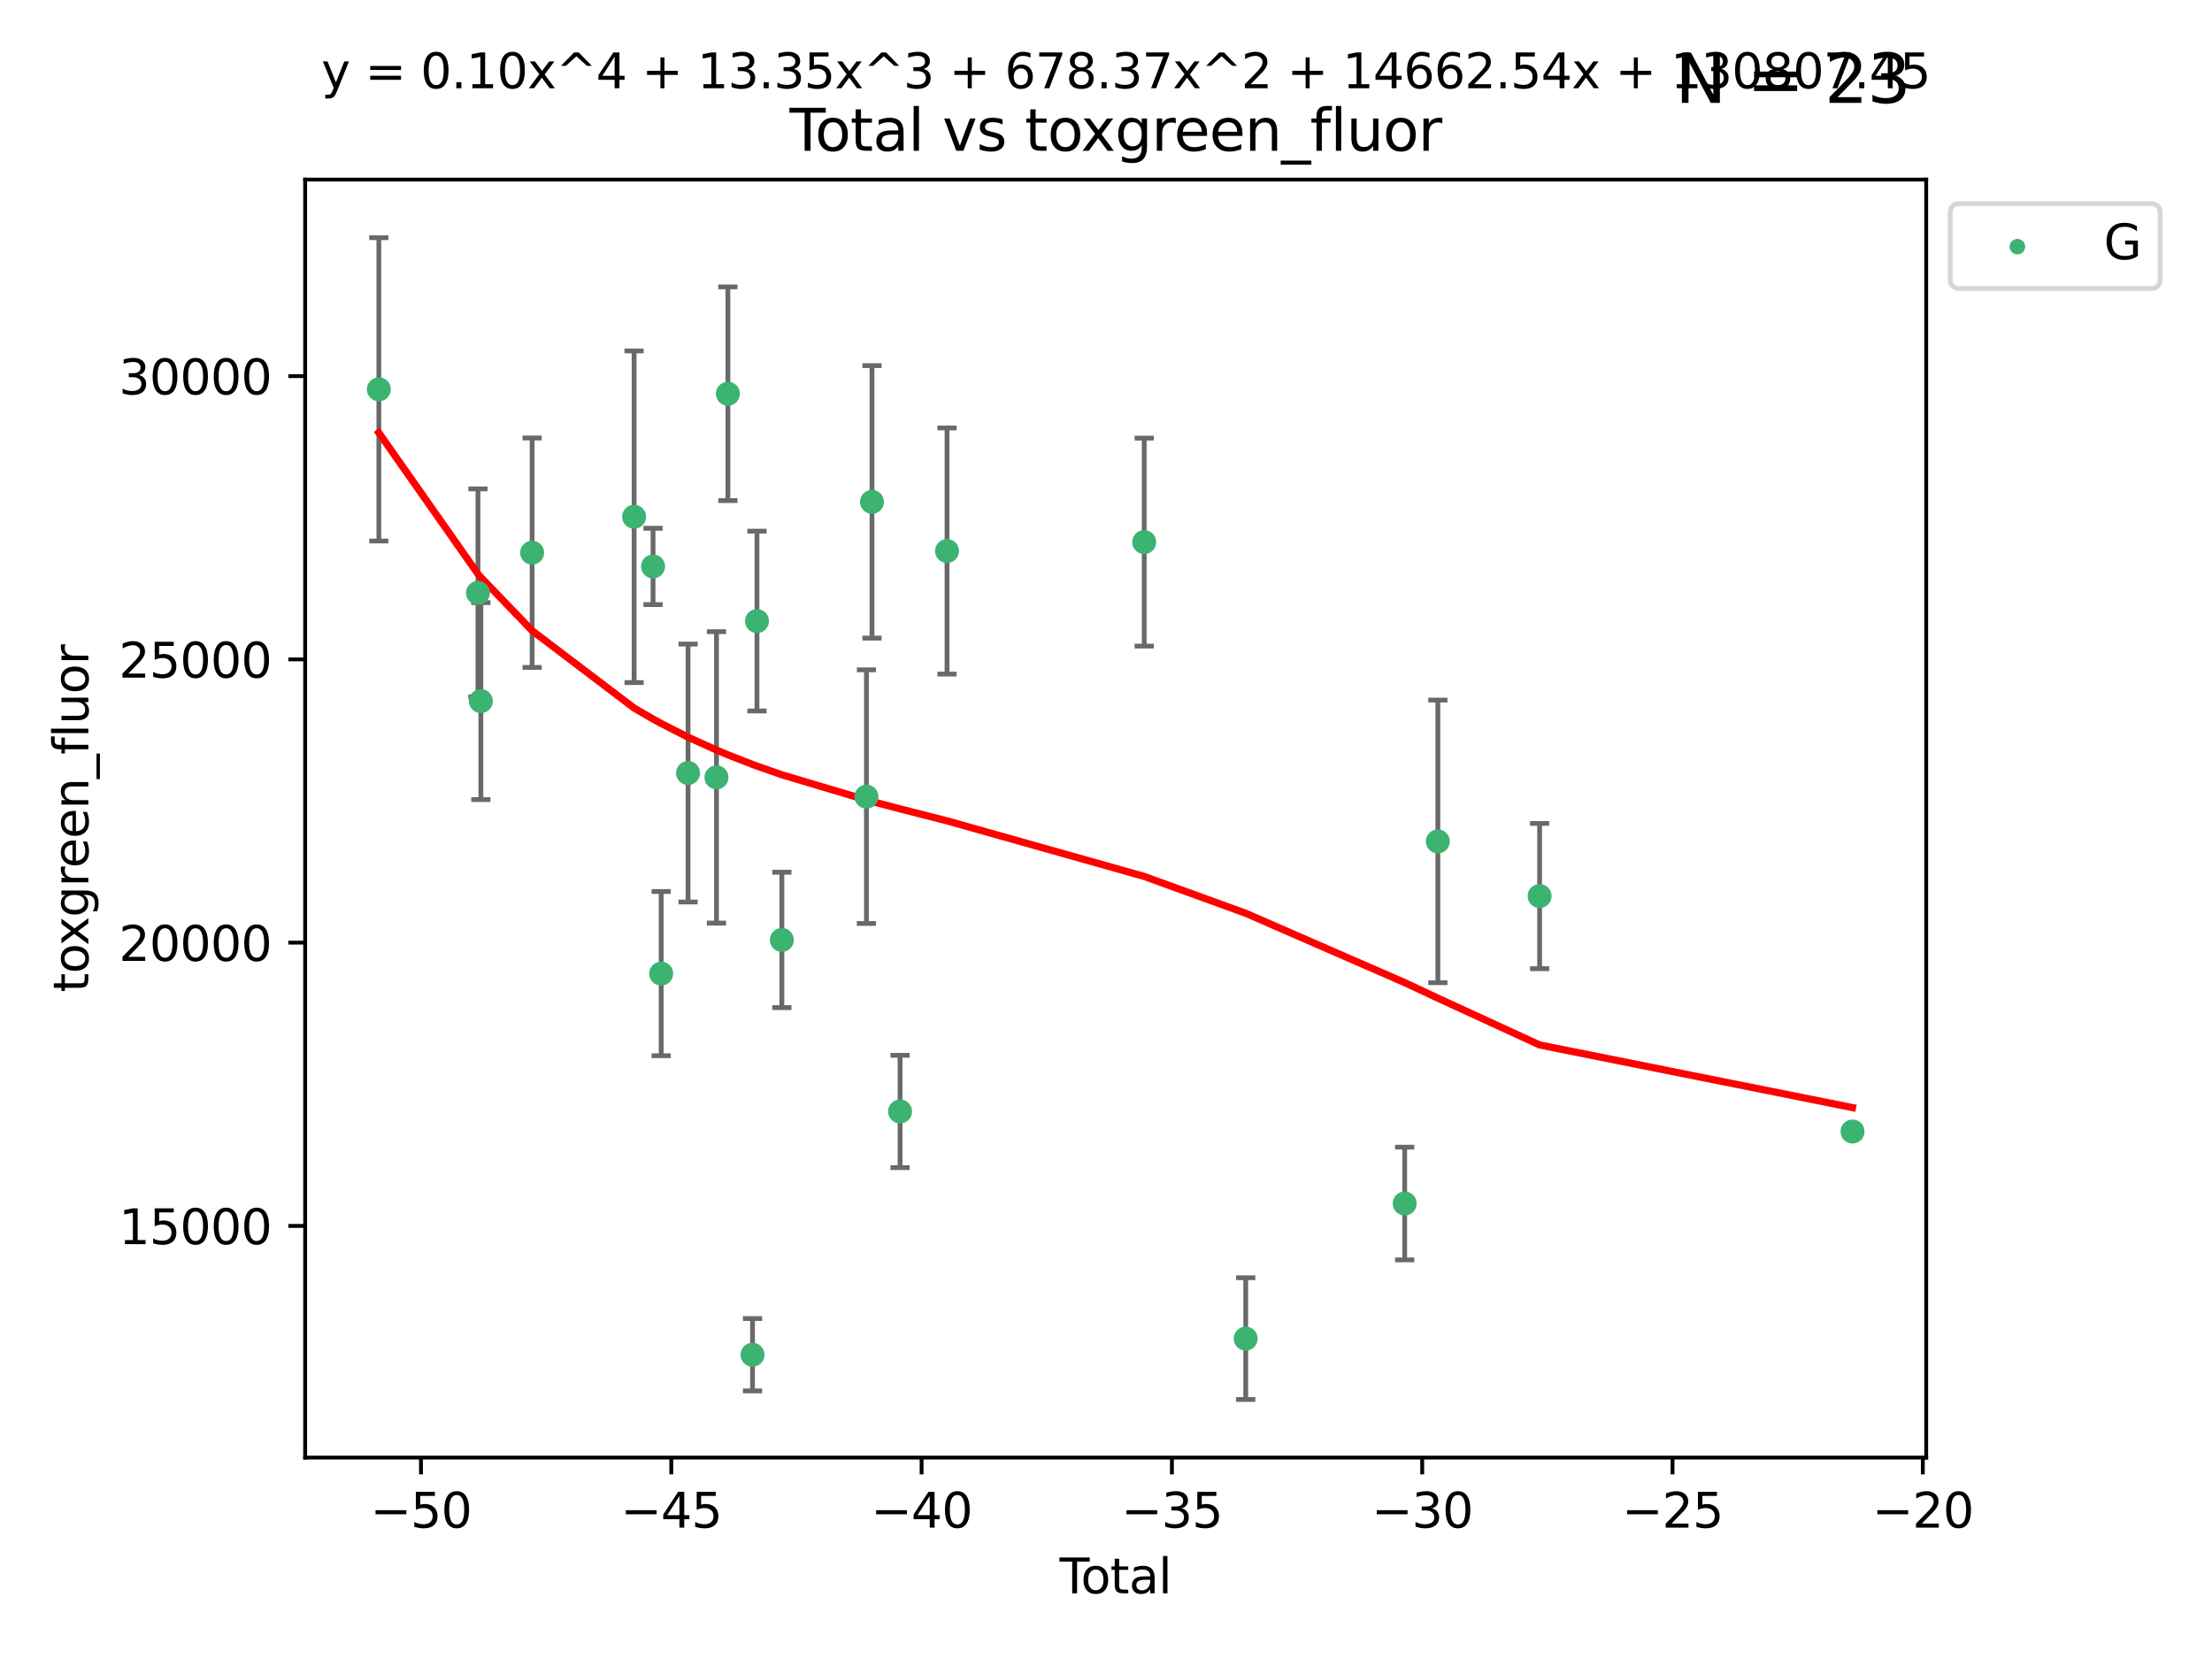 <?xml version="1.0" encoding="utf-8" standalone="no"?>
<!DOCTYPE svg PUBLIC "-//W3C//DTD SVG 1.1//EN"
  "http://www.w3.org/Graphics/SVG/1.1/DTD/svg11.dtd">
<svg xmlns:xlink="http://www.w3.org/1999/xlink" width="460.8pt" height="345.6pt" viewBox="0 0 460.8 345.6" xmlns="http://www.w3.org/2000/svg" version="1.1">
 <defs>
  <style type="text/css">*{stroke-linejoin: round; stroke-linecap: butt}</style>
 </defs>
 <g id="figure_1">
  <g id="patch_1">
   <path d="M 0 345.6 
L 460.8 345.6 
L 460.8 0 
L 0 0 
z
" style="fill: #ffffff"/>
  </g>
  <g id="axes_1">
   <g id="patch_2">
    <path d="M 63.571 303.64 
L 401.26 303.64 
L 401.26 37.411 
L 63.571 37.411 
z
" style="fill: #ffffff"/>
   </g>
   <g id="PathCollection_1">
    <defs>
     <path id="mc0513d34b1" d="M 0 1.118 
C 0.297 1.118 0.581 1 0.791 0.791 
C 1 0.581 1.118 0.297 1.118 0 
C 1.118 -0.297 1 -0.581 0.791 -0.791 
C 0.581 -1 0.297 -1.118 0 -1.118 
C -0.297 -1.118 -0.581 -1 -0.791 -0.791 
C -1 -0.581 -1.118 -0.297 -1.118 0 
C -1.118 0.297 -1 0.581 -0.791 0.791 
C -0.581 1 -0.297 1.118 0 1.118 
z
" style="stroke: #3cb371"/>
    </defs>
    <g clip-path="url(#p2078f6bdf8)">
     <use xlink:href="#mc0513d34b1" x="78.921" y="81.106" style="fill: #3cb371; stroke: #3cb371"/>
     <use xlink:href="#mc0513d34b1" x="99.569" y="123.512" style="fill: #3cb371; stroke: #3cb371"/>
     <use xlink:href="#mc0513d34b1" x="100.174" y="146.052" style="fill: #3cb371; stroke: #3cb371"/>
     <use xlink:href="#mc0513d34b1" x="110.851" y="115.14" style="fill: #3cb371; stroke: #3cb371"/>
     <use xlink:href="#mc0513d34b1" x="132.095" y="107.648" style="fill: #3cb371; stroke: #3cb371"/>
     <use xlink:href="#mc0513d34b1" x="136.04" y="117.999" style="fill: #3cb371; stroke: #3cb371"/>
     <use xlink:href="#mc0513d34b1" x="137.734" y="202.82" style="fill: #3cb371; stroke: #3cb371"/>
     <use xlink:href="#mc0513d34b1" x="143.336" y="161.038" style="fill: #3cb371; stroke: #3cb371"/>
     <use xlink:href="#mc0513d34b1" x="149.253" y="161.942" style="fill: #3cb371; stroke: #3cb371"/>
     <use xlink:href="#mc0513d34b1" x="151.634" y="82.021" style="fill: #3cb371; stroke: #3cb371"/>
     <use xlink:href="#mc0513d34b1" x="156.765" y="282.217" style="fill: #3cb371; stroke: #3cb371"/>
     <use xlink:href="#mc0513d34b1" x="157.691" y="129.38" style="fill: #3cb371; stroke: #3cb371"/>
     <use xlink:href="#mc0513d34b1" x="162.876" y="195.804" style="fill: #3cb371; stroke: #3cb371"/>
     <use xlink:href="#mc0513d34b1" x="180.497" y="165.956" style="fill: #3cb371; stroke: #3cb371"/>
     <use xlink:href="#mc0513d34b1" x="181.65" y="104.546" style="fill: #3cb371; stroke: #3cb371"/>
     <use xlink:href="#mc0513d34b1" x="187.499" y="231.536" style="fill: #3cb371; stroke: #3cb371"/>
     <use xlink:href="#mc0513d34b1" x="197.28" y="114.785" style="fill: #3cb371; stroke: #3cb371"/>
     <use xlink:href="#mc0513d34b1" x="238.359" y="112.932" style="fill: #3cb371; stroke: #3cb371"/>
     <use xlink:href="#mc0513d34b1" x="259.506" y="278.858" style="fill: #3cb371; stroke: #3cb371"/>
     <use xlink:href="#mc0513d34b1" x="292.621" y="250.709" style="fill: #3cb371; stroke: #3cb371"/>
     <use xlink:href="#mc0513d34b1" x="299.532" y="175.279" style="fill: #3cb371; stroke: #3cb371"/>
     <use xlink:href="#mc0513d34b1" x="320.728" y="186.664" style="fill: #3cb371; stroke: #3cb371"/>
     <use xlink:href="#mc0513d34b1" x="385.911" y="235.72" style="fill: #3cb371; stroke: #3cb371"/>
    </g>
   </g>
   <g id="matplotlib.axis_1">
    <g id="xtick_1">
     <g id="line2d_1">
      <defs>
       <path id="mad51e3a644" d="M 0 0 
L 0 3.5 
" style="stroke: #000000; stroke-width: 0.8"/>
      </defs>
      <g>
       <use xlink:href="#mad51e3a644" x="87.698" y="303.64" style="stroke: #000000; stroke-width: 0.8"/>
      </g>
     </g>
     <g id="text_1">
      <!-- −50 -->
      <g transform="translate(77.145 318.238)scale(0.1 -0.1)">
       <defs>
        <path id="DejaVuSans-2212" d="M 678 2272 
L 4684 2272 
L 4684 1741 
L 678 1741 
L 678 2272 
z
" transform="scale(0.016)"/>
        <path id="DejaVuSans-35" d="M 691 4666 
L 3169 4666 
L 3169 4134 
L 1269 4134 
L 1269 2991 
Q 1406 3038 1543 3061 
Q 1681 3084 1819 3084 
Q 2600 3084 3056 2656 
Q 3513 2228 3513 1497 
Q 3513 744 3044 326 
Q 2575 -91 1722 -91 
Q 1428 -91 1123 -41 
Q 819 9 494 109 
L 494 744 
Q 775 591 1075 516 
Q 1375 441 1709 441 
Q 2250 441 2565 725 
Q 2881 1009 2881 1497 
Q 2881 1984 2565 2268 
Q 2250 2553 1709 2553 
Q 1456 2553 1204 2497 
Q 953 2441 691 2322 
L 691 4666 
z
" transform="scale(0.016)"/>
        <path id="DejaVuSans-30" d="M 2034 4250 
Q 1547 4250 1301 3770 
Q 1056 3291 1056 2328 
Q 1056 1369 1301 889 
Q 1547 409 2034 409 
Q 2525 409 2770 889 
Q 3016 1369 3016 2328 
Q 3016 3291 2770 3770 
Q 2525 4250 2034 4250 
z
M 2034 4750 
Q 2819 4750 3233 4129 
Q 3647 3509 3647 2328 
Q 3647 1150 3233 529 
Q 2819 -91 2034 -91 
Q 1250 -91 836 529 
Q 422 1150 422 2328 
Q 422 3509 836 4129 
Q 1250 4750 2034 4750 
z
" transform="scale(0.016)"/>
       </defs>
       <use xlink:href="#DejaVuSans-2212"/>
       <use xlink:href="#DejaVuSans-35" x="83.789"/>
       <use xlink:href="#DejaVuSans-30" x="147.412"/>
      </g>
     </g>
    </g>
    <g id="xtick_2">
     <g id="line2d_2">
      <g>
       <use xlink:href="#mad51e3a644" x="139.841" y="303.64" style="stroke: #000000; stroke-width: 0.8"/>
      </g>
     </g>
     <g id="text_2">
      <!-- −45 -->
      <g transform="translate(129.289 318.238)scale(0.1 -0.1)">
       <defs>
        <path id="DejaVuSans-34" d="M 2419 4116 
L 825 1625 
L 2419 1625 
L 2419 4116 
z
M 2253 4666 
L 3047 4666 
L 3047 1625 
L 3713 1625 
L 3713 1100 
L 3047 1100 
L 3047 0 
L 2419 0 
L 2419 1100 
L 313 1100 
L 313 1709 
L 2253 4666 
z
" transform="scale(0.016)"/>
       </defs>
       <use xlink:href="#DejaVuSans-2212"/>
       <use xlink:href="#DejaVuSans-34" x="83.789"/>
       <use xlink:href="#DejaVuSans-35" x="147.412"/>
      </g>
     </g>
    </g>
    <g id="xtick_3">
     <g id="line2d_3">
      <g>
       <use xlink:href="#mad51e3a644" x="191.985" y="303.64" style="stroke: #000000; stroke-width: 0.8"/>
      </g>
     </g>
     <g id="text_3">
      <!-- −40 -->
      <g transform="translate(181.433 318.238)scale(0.1 -0.1)">
       <use xlink:href="#DejaVuSans-2212"/>
       <use xlink:href="#DejaVuSans-34" x="83.789"/>
       <use xlink:href="#DejaVuSans-30" x="147.412"/>
      </g>
     </g>
    </g>
    <g id="xtick_4">
     <g id="line2d_4">
      <g>
       <use xlink:href="#mad51e3a644" x="244.129" y="303.64" style="stroke: #000000; stroke-width: 0.8"/>
      </g>
     </g>
     <g id="text_4">
      <!-- −35 -->
      <g transform="translate(233.577 318.238)scale(0.1 -0.1)">
       <defs>
        <path id="DejaVuSans-33" d="M 2597 2516 
Q 3050 2419 3304 2112 
Q 3559 1806 3559 1356 
Q 3559 666 3084 287 
Q 2609 -91 1734 -91 
Q 1441 -91 1130 -33 
Q 819 25 488 141 
L 488 750 
Q 750 597 1062 519 
Q 1375 441 1716 441 
Q 2309 441 2620 675 
Q 2931 909 2931 1356 
Q 2931 1769 2642 2001 
Q 2353 2234 1838 2234 
L 1294 2234 
L 1294 2753 
L 1863 2753 
Q 2328 2753 2575 2939 
Q 2822 3125 2822 3475 
Q 2822 3834 2567 4026 
Q 2313 4219 1838 4219 
Q 1578 4219 1281 4162 
Q 984 4106 628 3988 
L 628 4550 
Q 988 4650 1302 4700 
Q 1616 4750 1894 4750 
Q 2613 4750 3031 4423 
Q 3450 4097 3450 3541 
Q 3450 3153 3228 2886 
Q 3006 2619 2597 2516 
z
" transform="scale(0.016)"/>
       </defs>
       <use xlink:href="#DejaVuSans-2212"/>
       <use xlink:href="#DejaVuSans-33" x="83.789"/>
       <use xlink:href="#DejaVuSans-35" x="147.412"/>
      </g>
     </g>
    </g>
    <g id="xtick_5">
     <g id="line2d_5">
      <g>
       <use xlink:href="#mad51e3a644" x="296.273" y="303.64" style="stroke: #000000; stroke-width: 0.8"/>
      </g>
     </g>
     <g id="text_5">
      <!-- −30 -->
      <g transform="translate(285.721 318.238)scale(0.1 -0.1)">
       <use xlink:href="#DejaVuSans-2212"/>
       <use xlink:href="#DejaVuSans-33" x="83.789"/>
       <use xlink:href="#DejaVuSans-30" x="147.412"/>
      </g>
     </g>
    </g>
    <g id="xtick_6">
     <g id="line2d_6">
      <g>
       <use xlink:href="#mad51e3a644" x="348.417" y="303.64" style="stroke: #000000; stroke-width: 0.8"/>
      </g>
     </g>
     <g id="text_6">
      <!-- −25 -->
      <g transform="translate(337.865 318.238)scale(0.1 -0.1)">
       <defs>
        <path id="DejaVuSans-32" d="M 1228 531 
L 3431 531 
L 3431 0 
L 469 0 
L 469 531 
Q 828 903 1448 1529 
Q 2069 2156 2228 2338 
Q 2531 2678 2651 2914 
Q 2772 3150 2772 3378 
Q 2772 3750 2511 3984 
Q 2250 4219 1831 4219 
Q 1534 4219 1204 4116 
Q 875 4013 500 3803 
L 500 4441 
Q 881 4594 1212 4672 
Q 1544 4750 1819 4750 
Q 2544 4750 2975 4387 
Q 3406 4025 3406 3419 
Q 3406 3131 3298 2873 
Q 3191 2616 2906 2266 
Q 2828 2175 2409 1742 
Q 1991 1309 1228 531 
z
" transform="scale(0.016)"/>
       </defs>
       <use xlink:href="#DejaVuSans-2212"/>
       <use xlink:href="#DejaVuSans-32" x="83.789"/>
       <use xlink:href="#DejaVuSans-35" x="147.412"/>
      </g>
     </g>
    </g>
    <g id="xtick_7">
     <g id="line2d_7">
      <g>
       <use xlink:href="#mad51e3a644" x="400.561" y="303.64" style="stroke: #000000; stroke-width: 0.8"/>
      </g>
     </g>
     <g id="text_7">
      <!-- −20 -->
      <g transform="translate(390.009 318.238)scale(0.1 -0.1)">
       <use xlink:href="#DejaVuSans-2212"/>
       <use xlink:href="#DejaVuSans-32" x="83.789"/>
       <use xlink:href="#DejaVuSans-30" x="147.412"/>
      </g>
     </g>
    </g>
    <g id="text_8">
     <!-- Total -->
     <g transform="translate(220.739 331.917)scale(0.1 -0.1)">
      <defs>
       <path id="DejaVuSans-54" d="M -19 4666 
L 3928 4666 
L 3928 4134 
L 2272 4134 
L 2272 0 
L 1638 0 
L 1638 4134 
L -19 4134 
L -19 4666 
z
" transform="scale(0.016)"/>
       <path id="DejaVuSans-6f" d="M 1959 3097 
Q 1497 3097 1228 2736 
Q 959 2375 959 1747 
Q 959 1119 1226 758 
Q 1494 397 1959 397 
Q 2419 397 2687 759 
Q 2956 1122 2956 1747 
Q 2956 2369 2687 2733 
Q 2419 3097 1959 3097 
z
M 1959 3584 
Q 2709 3584 3137 3096 
Q 3566 2609 3566 1747 
Q 3566 888 3137 398 
Q 2709 -91 1959 -91 
Q 1206 -91 779 398 
Q 353 888 353 1747 
Q 353 2609 779 3096 
Q 1206 3584 1959 3584 
z
" transform="scale(0.016)"/>
       <path id="DejaVuSans-74" d="M 1172 4494 
L 1172 3500 
L 2356 3500 
L 2356 3053 
L 1172 3053 
L 1172 1153 
Q 1172 725 1289 603 
Q 1406 481 1766 481 
L 2356 481 
L 2356 0 
L 1766 0 
Q 1100 0 847 248 
Q 594 497 594 1153 
L 594 3053 
L 172 3053 
L 172 3500 
L 594 3500 
L 594 4494 
L 1172 4494 
z
" transform="scale(0.016)"/>
       <path id="DejaVuSans-61" d="M 2194 1759 
Q 1497 1759 1228 1600 
Q 959 1441 959 1056 
Q 959 750 1161 570 
Q 1363 391 1709 391 
Q 2188 391 2477 730 
Q 2766 1069 2766 1631 
L 2766 1759 
L 2194 1759 
z
M 3341 1997 
L 3341 0 
L 2766 0 
L 2766 531 
Q 2569 213 2275 61 
Q 1981 -91 1556 -91 
Q 1019 -91 701 211 
Q 384 513 384 1019 
Q 384 1609 779 1909 
Q 1175 2209 1959 2209 
L 2766 2209 
L 2766 2266 
Q 2766 2663 2505 2880 
Q 2244 3097 1772 3097 
Q 1472 3097 1187 3025 
Q 903 2953 641 2809 
L 641 3341 
Q 956 3463 1253 3523 
Q 1550 3584 1831 3584 
Q 2591 3584 2966 3190 
Q 3341 2797 3341 1997 
z
" transform="scale(0.016)"/>
       <path id="DejaVuSans-6c" d="M 603 4863 
L 1178 4863 
L 1178 0 
L 603 0 
L 603 4863 
z
" transform="scale(0.016)"/>
      </defs>
      <use xlink:href="#DejaVuSans-54"/>
      <use xlink:href="#DejaVuSans-6f" x="44.084"/>
      <use xlink:href="#DejaVuSans-74" x="105.266"/>
      <use xlink:href="#DejaVuSans-61" x="144.475"/>
      <use xlink:href="#DejaVuSans-6c" x="205.754"/>
     </g>
    </g>
   </g>
   <g id="matplotlib.axis_2">
    <g id="ytick_1">
     <g id="line2d_8">
      <defs>
       <path id="mbb96888957" d="M 0 0 
L -3.5 0 
" style="stroke: #000000; stroke-width: 0.8"/>
      </defs>
      <g>
       <use xlink:href="#mbb96888957" x="63.571" y="255.381" style="stroke: #000000; stroke-width: 0.8"/>
      </g>
     </g>
     <g id="text_9">
      <!-- 15000 -->
      <g transform="translate(24.759 259.18)scale(0.1 -0.1)">
       <defs>
        <path id="DejaVuSans-31" d="M 794 531 
L 1825 531 
L 1825 4091 
L 703 3866 
L 703 4441 
L 1819 4666 
L 2450 4666 
L 2450 531 
L 3481 531 
L 3481 0 
L 794 0 
L 794 531 
z
" transform="scale(0.016)"/>
       </defs>
       <use xlink:href="#DejaVuSans-31"/>
       <use xlink:href="#DejaVuSans-35" x="63.623"/>
       <use xlink:href="#DejaVuSans-30" x="127.246"/>
       <use xlink:href="#DejaVuSans-30" x="190.869"/>
       <use xlink:href="#DejaVuSans-30" x="254.492"/>
      </g>
     </g>
    </g>
    <g id="ytick_2">
     <g id="line2d_9">
      <g>
       <use xlink:href="#mbb96888957" x="63.571" y="196.372" style="stroke: #000000; stroke-width: 0.8"/>
      </g>
     </g>
     <g id="text_10">
      <!-- 20000 -->
      <g transform="translate(24.759 200.171)scale(0.1 -0.1)">
       <use xlink:href="#DejaVuSans-32"/>
       <use xlink:href="#DejaVuSans-30" x="63.623"/>
       <use xlink:href="#DejaVuSans-30" x="127.246"/>
       <use xlink:href="#DejaVuSans-30" x="190.869"/>
       <use xlink:href="#DejaVuSans-30" x="254.492"/>
      </g>
     </g>
    </g>
    <g id="ytick_3">
     <g id="line2d_10">
      <g>
       <use xlink:href="#mbb96888957" x="63.571" y="137.363" style="stroke: #000000; stroke-width: 0.8"/>
      </g>
     </g>
     <g id="text_11">
      <!-- 25000 -->
      <g transform="translate(24.759 141.163)scale(0.1 -0.1)">
       <use xlink:href="#DejaVuSans-32"/>
       <use xlink:href="#DejaVuSans-35" x="63.623"/>
       <use xlink:href="#DejaVuSans-30" x="127.246"/>
       <use xlink:href="#DejaVuSans-30" x="190.869"/>
       <use xlink:href="#DejaVuSans-30" x="254.492"/>
      </g>
     </g>
    </g>
    <g id="ytick_4">
     <g id="line2d_11">
      <g>
       <use xlink:href="#mbb96888957" x="63.571" y="78.355" style="stroke: #000000; stroke-width: 0.8"/>
      </g>
     </g>
     <g id="text_12">
      <!-- 30000 -->
      <g transform="translate(24.759 82.154)scale(0.1 -0.1)">
       <use xlink:href="#DejaVuSans-33"/>
       <use xlink:href="#DejaVuSans-30" x="63.623"/>
       <use xlink:href="#DejaVuSans-30" x="127.246"/>
       <use xlink:href="#DejaVuSans-30" x="190.869"/>
       <use xlink:href="#DejaVuSans-30" x="254.492"/>
      </g>
     </g>
    </g>
    <g id="text_13">
     <!-- toxgreen_fluor -->
     <g transform="translate(18.401 206.72)rotate(-90)scale(0.1 -0.1)">
      <defs>
       <path id="DejaVuSans-78" d="M 3513 3500 
L 2247 1797 
L 3578 0 
L 2900 0 
L 1881 1375 
L 863 0 
L 184 0 
L 1544 1831 
L 300 3500 
L 978 3500 
L 1906 2253 
L 2834 3500 
L 3513 3500 
z
" transform="scale(0.016)"/>
       <path id="DejaVuSans-67" d="M 2906 1791 
Q 2906 2416 2648 2759 
Q 2391 3103 1925 3103 
Q 1463 3103 1205 2759 
Q 947 2416 947 1791 
Q 947 1169 1205 825 
Q 1463 481 1925 481 
Q 2391 481 2648 825 
Q 2906 1169 2906 1791 
z
M 3481 434 
Q 3481 -459 3084 -895 
Q 2688 -1331 1869 -1331 
Q 1566 -1331 1297 -1286 
Q 1028 -1241 775 -1147 
L 775 -588 
Q 1028 -725 1275 -790 
Q 1522 -856 1778 -856 
Q 2344 -856 2625 -561 
Q 2906 -266 2906 331 
L 2906 616 
Q 2728 306 2450 153 
Q 2172 0 1784 0 
Q 1141 0 747 490 
Q 353 981 353 1791 
Q 353 2603 747 3093 
Q 1141 3584 1784 3584 
Q 2172 3584 2450 3431 
Q 2728 3278 2906 2969 
L 2906 3500 
L 3481 3500 
L 3481 434 
z
" transform="scale(0.016)"/>
       <path id="DejaVuSans-72" d="M 2631 2963 
Q 2534 3019 2420 3045 
Q 2306 3072 2169 3072 
Q 1681 3072 1420 2755 
Q 1159 2438 1159 1844 
L 1159 0 
L 581 0 
L 581 3500 
L 1159 3500 
L 1159 2956 
Q 1341 3275 1631 3429 
Q 1922 3584 2338 3584 
Q 2397 3584 2469 3576 
Q 2541 3569 2628 3553 
L 2631 2963 
z
" transform="scale(0.016)"/>
       <path id="DejaVuSans-65" d="M 3597 1894 
L 3597 1613 
L 953 1613 
Q 991 1019 1311 708 
Q 1631 397 2203 397 
Q 2534 397 2845 478 
Q 3156 559 3463 722 
L 3463 178 
Q 3153 47 2828 -22 
Q 2503 -91 2169 -91 
Q 1331 -91 842 396 
Q 353 884 353 1716 
Q 353 2575 817 3079 
Q 1281 3584 2069 3584 
Q 2775 3584 3186 3129 
Q 3597 2675 3597 1894 
z
M 3022 2063 
Q 3016 2534 2758 2815 
Q 2500 3097 2075 3097 
Q 1594 3097 1305 2825 
Q 1016 2553 972 2059 
L 3022 2063 
z
" transform="scale(0.016)"/>
       <path id="DejaVuSans-6e" d="M 3513 2113 
L 3513 0 
L 2938 0 
L 2938 2094 
Q 2938 2591 2744 2837 
Q 2550 3084 2163 3084 
Q 1697 3084 1428 2787 
Q 1159 2491 1159 1978 
L 1159 0 
L 581 0 
L 581 3500 
L 1159 3500 
L 1159 2956 
Q 1366 3272 1645 3428 
Q 1925 3584 2291 3584 
Q 2894 3584 3203 3211 
Q 3513 2838 3513 2113 
z
" transform="scale(0.016)"/>
       <path id="DejaVuSans-5f" d="M 3263 -1063 
L 3263 -1509 
L -63 -1509 
L -63 -1063 
L 3263 -1063 
z
" transform="scale(0.016)"/>
       <path id="DejaVuSans-66" d="M 2375 4863 
L 2375 4384 
L 1825 4384 
Q 1516 4384 1395 4259 
Q 1275 4134 1275 3809 
L 1275 3500 
L 2222 3500 
L 2222 3053 
L 1275 3053 
L 1275 0 
L 697 0 
L 697 3053 
L 147 3053 
L 147 3500 
L 697 3500 
L 697 3744 
Q 697 4328 969 4595 
Q 1241 4863 1831 4863 
L 2375 4863 
z
" transform="scale(0.016)"/>
       <path id="DejaVuSans-75" d="M 544 1381 
L 544 3500 
L 1119 3500 
L 1119 1403 
Q 1119 906 1312 657 
Q 1506 409 1894 409 
Q 2359 409 2629 706 
Q 2900 1003 2900 1516 
L 2900 3500 
L 3475 3500 
L 3475 0 
L 2900 0 
L 2900 538 
Q 2691 219 2414 64 
Q 2138 -91 1772 -91 
Q 1169 -91 856 284 
Q 544 659 544 1381 
z
M 1991 3584 
L 1991 3584 
z
" transform="scale(0.016)"/>
      </defs>
      <use xlink:href="#DejaVuSans-74"/>
      <use xlink:href="#DejaVuSans-6f" x="39.209"/>
      <use xlink:href="#DejaVuSans-78" x="97.266"/>
      <use xlink:href="#DejaVuSans-67" x="156.445"/>
      <use xlink:href="#DejaVuSans-72" x="219.922"/>
      <use xlink:href="#DejaVuSans-65" x="258.785"/>
      <use xlink:href="#DejaVuSans-65" x="320.309"/>
      <use xlink:href="#DejaVuSans-6e" x="381.832"/>
      <use xlink:href="#DejaVuSans-5f" x="445.211"/>
      <use xlink:href="#DejaVuSans-66" x="495.211"/>
      <use xlink:href="#DejaVuSans-6c" x="530.416"/>
      <use xlink:href="#DejaVuSans-75" x="558.199"/>
      <use xlink:href="#DejaVuSans-6f" x="621.578"/>
      <use xlink:href="#DejaVuSans-72" x="682.76"/>
     </g>
    </g>
   </g>
   <g id="LineCollection_1">
    <path d="M 78.921 112.699 
L 78.921 49.513 
" clip-path="url(#p2078f6bdf8)" style="fill: none; stroke: #696969"/>
    <path d="M 99.569 145.182 
L 99.569 101.842 
" clip-path="url(#p2078f6bdf8)" style="fill: none; stroke: #696969"/>
    <path d="M 100.174 166.563 
L 100.174 125.541 
" clip-path="url(#p2078f6bdf8)" style="fill: none; stroke: #696969"/>
    <path d="M 110.851 139.041 
L 110.851 91.239 
" clip-path="url(#p2078f6bdf8)" style="fill: none; stroke: #696969"/>
    <path d="M 132.095 142.192 
L 132.095 73.105 
" clip-path="url(#p2078f6bdf8)" style="fill: none; stroke: #696969"/>
    <path d="M 136.04 125.945 
L 136.04 110.053 
" clip-path="url(#p2078f6bdf8)" style="fill: none; stroke: #696969"/>
    <path d="M 137.734 219.927 
L 137.734 185.713 
" clip-path="url(#p2078f6bdf8)" style="fill: none; stroke: #696969"/>
    <path d="M 143.336 187.901 
L 143.336 134.174 
" clip-path="url(#p2078f6bdf8)" style="fill: none; stroke: #696969"/>
    <path d="M 149.253 192.297 
L 149.253 131.587 
" clip-path="url(#p2078f6bdf8)" style="fill: none; stroke: #696969"/>
    <path d="M 151.634 104.279 
L 151.634 59.763 
" clip-path="url(#p2078f6bdf8)" style="fill: none; stroke: #696969"/>
    <path d="M 156.765 289.752 
L 156.765 274.682 
" clip-path="url(#p2078f6bdf8)" style="fill: none; stroke: #696969"/>
    <path d="M 157.691 148.109 
L 157.691 110.651 
" clip-path="url(#p2078f6bdf8)" style="fill: none; stroke: #696969"/>
    <path d="M 162.876 209.905 
L 162.876 181.704 
" clip-path="url(#p2078f6bdf8)" style="fill: none; stroke: #696969"/>
    <path d="M 180.497 192.374 
L 180.497 139.538 
" clip-path="url(#p2078f6bdf8)" style="fill: none; stroke: #696969"/>
    <path d="M 181.65 132.93 
L 181.65 76.163 
" clip-path="url(#p2078f6bdf8)" style="fill: none; stroke: #696969"/>
    <path d="M 187.499 243.233 
L 187.499 219.838 
" clip-path="url(#p2078f6bdf8)" style="fill: none; stroke: #696969"/>
    <path d="M 197.28 140.418 
L 197.28 89.152 
" clip-path="url(#p2078f6bdf8)" style="fill: none; stroke: #696969"/>
    <path d="M 238.359 134.6 
L 238.359 91.265 
" clip-path="url(#p2078f6bdf8)" style="fill: none; stroke: #696969"/>
    <path d="M 259.506 291.539 
L 259.506 266.178 
" clip-path="url(#p2078f6bdf8)" style="fill: none; stroke: #696969"/>
    <path d="M 292.621 262.45 
L 292.621 238.968 
" clip-path="url(#p2078f6bdf8)" style="fill: none; stroke: #696969"/>
    <path d="M 299.532 204.715 
L 299.532 145.843 
" clip-path="url(#p2078f6bdf8)" style="fill: none; stroke: #696969"/>
    <path d="M 320.728 201.792 
L 320.728 171.536 
" clip-path="url(#p2078f6bdf8)" style="fill: none; stroke: #696969"/>
    <path d="M 385.911 236.82 
L 385.911 234.62 
" clip-path="url(#p2078f6bdf8)" style="fill: none; stroke: #696969"/>
   </g>
   <g id="line2d_12">
    <defs>
     <path id="me84ea28557" d="M 2 0 
L -2 -0 
" style="stroke: #696969"/>
    </defs>
    <g clip-path="url(#p2078f6bdf8)">
     <use xlink:href="#me84ea28557" x="78.921" y="112.699" style="fill: #696969; stroke: #696969"/>
     <use xlink:href="#me84ea28557" x="99.569" y="145.182" style="fill: #696969; stroke: #696969"/>
     <use xlink:href="#me84ea28557" x="100.174" y="166.563" style="fill: #696969; stroke: #696969"/>
     <use xlink:href="#me84ea28557" x="110.851" y="139.041" style="fill: #696969; stroke: #696969"/>
     <use xlink:href="#me84ea28557" x="132.095" y="142.192" style="fill: #696969; stroke: #696969"/>
     <use xlink:href="#me84ea28557" x="136.04" y="125.945" style="fill: #696969; stroke: #696969"/>
     <use xlink:href="#me84ea28557" x="137.734" y="219.927" style="fill: #696969; stroke: #696969"/>
     <use xlink:href="#me84ea28557" x="143.336" y="187.901" style="fill: #696969; stroke: #696969"/>
     <use xlink:href="#me84ea28557" x="149.253" y="192.297" style="fill: #696969; stroke: #696969"/>
     <use xlink:href="#me84ea28557" x="151.634" y="104.279" style="fill: #696969; stroke: #696969"/>
     <use xlink:href="#me84ea28557" x="156.765" y="289.752" style="fill: #696969; stroke: #696969"/>
     <use xlink:href="#me84ea28557" x="157.691" y="148.109" style="fill: #696969; stroke: #696969"/>
     <use xlink:href="#me84ea28557" x="162.876" y="209.905" style="fill: #696969; stroke: #696969"/>
     <use xlink:href="#me84ea28557" x="180.497" y="192.374" style="fill: #696969; stroke: #696969"/>
     <use xlink:href="#me84ea28557" x="181.65" y="132.93" style="fill: #696969; stroke: #696969"/>
     <use xlink:href="#me84ea28557" x="187.499" y="243.233" style="fill: #696969; stroke: #696969"/>
     <use xlink:href="#me84ea28557" x="197.28" y="140.418" style="fill: #696969; stroke: #696969"/>
     <use xlink:href="#me84ea28557" x="238.359" y="134.6" style="fill: #696969; stroke: #696969"/>
     <use xlink:href="#me84ea28557" x="259.506" y="291.539" style="fill: #696969; stroke: #696969"/>
     <use xlink:href="#me84ea28557" x="292.621" y="262.45" style="fill: #696969; stroke: #696969"/>
     <use xlink:href="#me84ea28557" x="299.532" y="204.715" style="fill: #696969; stroke: #696969"/>
     <use xlink:href="#me84ea28557" x="320.728" y="201.792" style="fill: #696969; stroke: #696969"/>
     <use xlink:href="#me84ea28557" x="385.911" y="236.82" style="fill: #696969; stroke: #696969"/>
    </g>
   </g>
   <g id="line2d_13">
    <g clip-path="url(#p2078f6bdf8)">
     <use xlink:href="#me84ea28557" x="78.921" y="49.513" style="fill: #696969; stroke: #696969"/>
     <use xlink:href="#me84ea28557" x="99.569" y="101.842" style="fill: #696969; stroke: #696969"/>
     <use xlink:href="#me84ea28557" x="100.174" y="125.541" style="fill: #696969; stroke: #696969"/>
     <use xlink:href="#me84ea28557" x="110.851" y="91.239" style="fill: #696969; stroke: #696969"/>
     <use xlink:href="#me84ea28557" x="132.095" y="73.105" style="fill: #696969; stroke: #696969"/>
     <use xlink:href="#me84ea28557" x="136.04" y="110.053" style="fill: #696969; stroke: #696969"/>
     <use xlink:href="#me84ea28557" x="137.734" y="185.713" style="fill: #696969; stroke: #696969"/>
     <use xlink:href="#me84ea28557" x="143.336" y="134.174" style="fill: #696969; stroke: #696969"/>
     <use xlink:href="#me84ea28557" x="149.253" y="131.587" style="fill: #696969; stroke: #696969"/>
     <use xlink:href="#me84ea28557" x="151.634" y="59.763" style="fill: #696969; stroke: #696969"/>
     <use xlink:href="#me84ea28557" x="156.765" y="274.682" style="fill: #696969; stroke: #696969"/>
     <use xlink:href="#me84ea28557" x="157.691" y="110.651" style="fill: #696969; stroke: #696969"/>
     <use xlink:href="#me84ea28557" x="162.876" y="181.704" style="fill: #696969; stroke: #696969"/>
     <use xlink:href="#me84ea28557" x="180.497" y="139.538" style="fill: #696969; stroke: #696969"/>
     <use xlink:href="#me84ea28557" x="181.65" y="76.163" style="fill: #696969; stroke: #696969"/>
     <use xlink:href="#me84ea28557" x="187.499" y="219.838" style="fill: #696969; stroke: #696969"/>
     <use xlink:href="#me84ea28557" x="197.28" y="89.152" style="fill: #696969; stroke: #696969"/>
     <use xlink:href="#me84ea28557" x="238.359" y="91.265" style="fill: #696969; stroke: #696969"/>
     <use xlink:href="#me84ea28557" x="259.506" y="266.178" style="fill: #696969; stroke: #696969"/>
     <use xlink:href="#me84ea28557" x="292.621" y="238.968" style="fill: #696969; stroke: #696969"/>
     <use xlink:href="#me84ea28557" x="299.532" y="145.843" style="fill: #696969; stroke: #696969"/>
     <use xlink:href="#me84ea28557" x="320.728" y="171.536" style="fill: #696969; stroke: #696969"/>
     <use xlink:href="#me84ea28557" x="385.911" y="234.62" style="fill: #696969; stroke: #696969"/>
    </g>
   </g>
   <g id="line2d_14">
    <path d="M 78.921 90.162 
L 99.569 119.568 
L 100.174 120.27 
L 110.851 131.383 
L 132.095 147.499 
L 136.04 149.789 
L 137.734 150.717 
L 143.336 153.567 
L 149.253 156.249 
L 151.634 157.244 
L 156.765 159.244 
L 157.691 159.585 
L 162.876 161.402 
L 180.497 166.658 
L 181.65 166.968 
L 187.499 168.504 
L 197.28 170.997 
L 238.359 182.576 
L 259.506 190.249 
L 292.621 204.695 
L 299.532 207.928 
L 320.728 217.681 
L 385.911 230.733 
" clip-path="url(#p2078f6bdf8)" style="fill: none; stroke: #ff0000; stroke-width: 1.5; stroke-linecap: square"/>
   </g>
   <g id="line2d_15">
    <defs>
     <path id="maa779dfac6" d="M 0 2 
C 0.53 2 1.039 1.789 1.414 1.414 
C 1.789 1.039 2 0.53 2 0 
C 2 -0.53 1.789 -1.039 1.414 -1.414 
C 1.039 -1.789 0.53 -2 0 -2 
C -0.53 -2 -1.039 -1.789 -1.414 -1.414 
C -1.789 -1.039 -2 -0.53 -2 0 
C -2 0.53 -1.789 1.039 -1.414 1.414 
C -1.039 1.789 -0.53 2 0 2 
z
" style="stroke: #3cb371"/>
    </defs>
    <g clip-path="url(#p2078f6bdf8)">
     <use xlink:href="#maa779dfac6" x="78.921" y="81.106" style="fill: #3cb371; stroke: #3cb371"/>
     <use xlink:href="#maa779dfac6" x="99.569" y="123.512" style="fill: #3cb371; stroke: #3cb371"/>
     <use xlink:href="#maa779dfac6" x="100.174" y="146.052" style="fill: #3cb371; stroke: #3cb371"/>
     <use xlink:href="#maa779dfac6" x="110.851" y="115.14" style="fill: #3cb371; stroke: #3cb371"/>
     <use xlink:href="#maa779dfac6" x="132.095" y="107.648" style="fill: #3cb371; stroke: #3cb371"/>
     <use xlink:href="#maa779dfac6" x="136.04" y="117.999" style="fill: #3cb371; stroke: #3cb371"/>
     <use xlink:href="#maa779dfac6" x="137.734" y="202.82" style="fill: #3cb371; stroke: #3cb371"/>
     <use xlink:href="#maa779dfac6" x="143.336" y="161.038" style="fill: #3cb371; stroke: #3cb371"/>
     <use xlink:href="#maa779dfac6" x="149.253" y="161.942" style="fill: #3cb371; stroke: #3cb371"/>
     <use xlink:href="#maa779dfac6" x="151.634" y="82.021" style="fill: #3cb371; stroke: #3cb371"/>
     <use xlink:href="#maa779dfac6" x="156.765" y="282.217" style="fill: #3cb371; stroke: #3cb371"/>
     <use xlink:href="#maa779dfac6" x="157.691" y="129.38" style="fill: #3cb371; stroke: #3cb371"/>
     <use xlink:href="#maa779dfac6" x="162.876" y="195.804" style="fill: #3cb371; stroke: #3cb371"/>
     <use xlink:href="#maa779dfac6" x="180.497" y="165.956" style="fill: #3cb371; stroke: #3cb371"/>
     <use xlink:href="#maa779dfac6" x="181.65" y="104.546" style="fill: #3cb371; stroke: #3cb371"/>
     <use xlink:href="#maa779dfac6" x="187.499" y="231.536" style="fill: #3cb371; stroke: #3cb371"/>
     <use xlink:href="#maa779dfac6" x="197.28" y="114.785" style="fill: #3cb371; stroke: #3cb371"/>
     <use xlink:href="#maa779dfac6" x="238.359" y="112.932" style="fill: #3cb371; stroke: #3cb371"/>
     <use xlink:href="#maa779dfac6" x="259.506" y="278.858" style="fill: #3cb371; stroke: #3cb371"/>
     <use xlink:href="#maa779dfac6" x="292.621" y="250.709" style="fill: #3cb371; stroke: #3cb371"/>
     <use xlink:href="#maa779dfac6" x="299.532" y="175.279" style="fill: #3cb371; stroke: #3cb371"/>
     <use xlink:href="#maa779dfac6" x="320.728" y="186.664" style="fill: #3cb371; stroke: #3cb371"/>
     <use xlink:href="#maa779dfac6" x="385.911" y="235.72" style="fill: #3cb371; stroke: #3cb371"/>
    </g>
   </g>
   <g id="patch_3">
    <path d="M 63.571 303.64 
L 63.571 37.411 
" style="fill: none; stroke: #000000; stroke-width: 0.8; stroke-linejoin: miter; stroke-linecap: square"/>
   </g>
   <g id="patch_4">
    <path d="M 401.26 303.64 
L 401.26 37.411 
" style="fill: none; stroke: #000000; stroke-width: 0.8; stroke-linejoin: miter; stroke-linecap: square"/>
   </g>
   <g id="patch_5">
    <path d="M 63.571 303.64 
L 401.26 303.64 
" style="fill: none; stroke: #000000; stroke-width: 0.8; stroke-linejoin: miter; stroke-linecap: square"/>
   </g>
   <g id="patch_6">
    <path d="M 63.571 37.411 
L 401.26 37.411 
" style="fill: none; stroke: #000000; stroke-width: 0.8; stroke-linejoin: miter; stroke-linecap: square"/>
   </g>
   <g id="text_14">
    <!-- N = 23 -->
    <g transform="translate(348.964 21.426)scale(0.14 -0.14)">
     <defs>
      <path id="DejaVuSans-4e" d="M 628 4666 
L 1478 4666 
L 3547 763 
L 3547 4666 
L 4159 4666 
L 4159 0 
L 3309 0 
L 1241 3903 
L 1241 0 
L 628 0 
L 628 4666 
z
" transform="scale(0.016)"/>
      <path id="DejaVuSans-20" transform="scale(0.016)"/>
      <path id="DejaVuSans-3d" d="M 678 2906 
L 4684 2906 
L 4684 2381 
L 678 2381 
L 678 2906 
z
M 678 1631 
L 4684 1631 
L 4684 1100 
L 678 1100 
L 678 1631 
z
" transform="scale(0.016)"/>
     </defs>
     <use xlink:href="#DejaVuSans-4e"/>
     <use xlink:href="#DejaVuSans-20" x="74.805"/>
     <use xlink:href="#DejaVuSans-3d" x="106.592"/>
     <use xlink:href="#DejaVuSans-20" x="190.381"/>
     <use xlink:href="#DejaVuSans-32" x="222.168"/>
     <use xlink:href="#DejaVuSans-33" x="285.791"/>
    </g>
   </g>
   <g id="text_15">
    <!-- y = 0.10x^4 + 13.35x^3 + 678.37x^2 + 14662.54x + 130807.45 -->
    <g transform="translate(66.948 18.387)scale(0.1 -0.1)">
     <defs>
      <path id="DejaVuSans-79" d="M 2059 -325 
Q 1816 -950 1584 -1140 
Q 1353 -1331 966 -1331 
L 506 -1331 
L 506 -850 
L 844 -850 
Q 1081 -850 1212 -737 
Q 1344 -625 1503 -206 
L 1606 56 
L 191 3500 
L 800 3500 
L 1894 763 
L 2988 3500 
L 3597 3500 
L 2059 -325 
z
" transform="scale(0.016)"/>
      <path id="DejaVuSans-2e" d="M 684 794 
L 1344 794 
L 1344 0 
L 684 0 
L 684 794 
z
" transform="scale(0.016)"/>
      <path id="DejaVuSans-5e" d="M 2988 4666 
L 4684 2925 
L 4056 2925 
L 2681 4159 
L 1306 2925 
L 678 2925 
L 2375 4666 
L 2988 4666 
z
" transform="scale(0.016)"/>
      <path id="DejaVuSans-2b" d="M 2944 4013 
L 2944 2272 
L 4684 2272 
L 4684 1741 
L 2944 1741 
L 2944 0 
L 2419 0 
L 2419 1741 
L 678 1741 
L 678 2272 
L 2419 2272 
L 2419 4013 
L 2944 4013 
z
" transform="scale(0.016)"/>
      <path id="DejaVuSans-36" d="M 2113 2584 
Q 1688 2584 1439 2293 
Q 1191 2003 1191 1497 
Q 1191 994 1439 701 
Q 1688 409 2113 409 
Q 2538 409 2786 701 
Q 3034 994 3034 1497 
Q 3034 2003 2786 2293 
Q 2538 2584 2113 2584 
z
M 3366 4563 
L 3366 3988 
Q 3128 4100 2886 4159 
Q 2644 4219 2406 4219 
Q 1781 4219 1451 3797 
Q 1122 3375 1075 2522 
Q 1259 2794 1537 2939 
Q 1816 3084 2150 3084 
Q 2853 3084 3261 2657 
Q 3669 2231 3669 1497 
Q 3669 778 3244 343 
Q 2819 -91 2113 -91 
Q 1303 -91 875 529 
Q 447 1150 447 2328 
Q 447 3434 972 4092 
Q 1497 4750 2381 4750 
Q 2619 4750 2861 4703 
Q 3103 4656 3366 4563 
z
" transform="scale(0.016)"/>
      <path id="DejaVuSans-37" d="M 525 4666 
L 3525 4666 
L 3525 4397 
L 1831 0 
L 1172 0 
L 2766 4134 
L 525 4134 
L 525 4666 
z
" transform="scale(0.016)"/>
      <path id="DejaVuSans-38" d="M 2034 2216 
Q 1584 2216 1326 1975 
Q 1069 1734 1069 1313 
Q 1069 891 1326 650 
Q 1584 409 2034 409 
Q 2484 409 2743 651 
Q 3003 894 3003 1313 
Q 3003 1734 2745 1975 
Q 2488 2216 2034 2216 
z
M 1403 2484 
Q 997 2584 770 2862 
Q 544 3141 544 3541 
Q 544 4100 942 4425 
Q 1341 4750 2034 4750 
Q 2731 4750 3128 4425 
Q 3525 4100 3525 3541 
Q 3525 3141 3298 2862 
Q 3072 2584 2669 2484 
Q 3125 2378 3379 2068 
Q 3634 1759 3634 1313 
Q 3634 634 3220 271 
Q 2806 -91 2034 -91 
Q 1263 -91 848 271 
Q 434 634 434 1313 
Q 434 1759 690 2068 
Q 947 2378 1403 2484 
z
M 1172 3481 
Q 1172 3119 1398 2916 
Q 1625 2713 2034 2713 
Q 2441 2713 2670 2916 
Q 2900 3119 2900 3481 
Q 2900 3844 2670 4047 
Q 2441 4250 2034 4250 
Q 1625 4250 1398 4047 
Q 1172 3844 1172 3481 
z
" transform="scale(0.016)"/>
     </defs>
     <use xlink:href="#DejaVuSans-79"/>
     <use xlink:href="#DejaVuSans-20" x="59.18"/>
     <use xlink:href="#DejaVuSans-3d" x="90.967"/>
     <use xlink:href="#DejaVuSans-20" x="174.756"/>
     <use xlink:href="#DejaVuSans-30" x="206.543"/>
     <use xlink:href="#DejaVuSans-2e" x="270.166"/>
     <use xlink:href="#DejaVuSans-31" x="301.953"/>
     <use xlink:href="#DejaVuSans-30" x="365.576"/>
     <use xlink:href="#DejaVuSans-78" x="429.199"/>
     <use xlink:href="#DejaVuSans-5e" x="488.379"/>
     <use xlink:href="#DejaVuSans-34" x="572.168"/>
     <use xlink:href="#DejaVuSans-20" x="635.791"/>
     <use xlink:href="#DejaVuSans-2b" x="667.578"/>
     <use xlink:href="#DejaVuSans-20" x="751.367"/>
     <use xlink:href="#DejaVuSans-31" x="783.154"/>
     <use xlink:href="#DejaVuSans-33" x="846.777"/>
     <use xlink:href="#DejaVuSans-2e" x="910.4"/>
     <use xlink:href="#DejaVuSans-33" x="942.188"/>
     <use xlink:href="#DejaVuSans-35" x="1005.811"/>
     <use xlink:href="#DejaVuSans-78" x="1069.434"/>
     <use xlink:href="#DejaVuSans-5e" x="1128.613"/>
     <use xlink:href="#DejaVuSans-33" x="1212.402"/>
     <use xlink:href="#DejaVuSans-20" x="1276.025"/>
     <use xlink:href="#DejaVuSans-2b" x="1307.812"/>
     <use xlink:href="#DejaVuSans-20" x="1391.602"/>
     <use xlink:href="#DejaVuSans-36" x="1423.389"/>
     <use xlink:href="#DejaVuSans-37" x="1487.012"/>
     <use xlink:href="#DejaVuSans-38" x="1550.635"/>
     <use xlink:href="#DejaVuSans-2e" x="1614.258"/>
     <use xlink:href="#DejaVuSans-33" x="1646.045"/>
     <use xlink:href="#DejaVuSans-37" x="1709.668"/>
     <use xlink:href="#DejaVuSans-78" x="1773.291"/>
     <use xlink:href="#DejaVuSans-5e" x="1832.471"/>
     <use xlink:href="#DejaVuSans-32" x="1916.26"/>
     <use xlink:href="#DejaVuSans-20" x="1979.883"/>
     <use xlink:href="#DejaVuSans-2b" x="2011.67"/>
     <use xlink:href="#DejaVuSans-20" x="2095.459"/>
     <use xlink:href="#DejaVuSans-31" x="2127.246"/>
     <use xlink:href="#DejaVuSans-34" x="2190.869"/>
     <use xlink:href="#DejaVuSans-36" x="2254.492"/>
     <use xlink:href="#DejaVuSans-36" x="2318.115"/>
     <use xlink:href="#DejaVuSans-32" x="2381.738"/>
     <use xlink:href="#DejaVuSans-2e" x="2445.361"/>
     <use xlink:href="#DejaVuSans-35" x="2477.148"/>
     <use xlink:href="#DejaVuSans-34" x="2540.771"/>
     <use xlink:href="#DejaVuSans-78" x="2604.395"/>
     <use xlink:href="#DejaVuSans-20" x="2663.574"/>
     <use xlink:href="#DejaVuSans-2b" x="2695.361"/>
     <use xlink:href="#DejaVuSans-20" x="2779.15"/>
     <use xlink:href="#DejaVuSans-31" x="2810.938"/>
     <use xlink:href="#DejaVuSans-33" x="2874.561"/>
     <use xlink:href="#DejaVuSans-30" x="2938.184"/>
     <use xlink:href="#DejaVuSans-38" x="3001.807"/>
     <use xlink:href="#DejaVuSans-30" x="3065.43"/>
     <use xlink:href="#DejaVuSans-37" x="3129.053"/>
     <use xlink:href="#DejaVuSans-2e" x="3192.676"/>
     <use xlink:href="#DejaVuSans-34" x="3224.463"/>
     <use xlink:href="#DejaVuSans-35" x="3288.086"/>
    </g>
   </g>
   <g id="text_16">
    <!-- Total vs toxgreen_fluor -->
    <g transform="translate(164.48 31.411)scale(0.12 -0.12)">
     <defs>
      <path id="DejaVuSans-76" d="M 191 3500 
L 800 3500 
L 1894 563 
L 2988 3500 
L 3597 3500 
L 2284 0 
L 1503 0 
L 191 3500 
z
" transform="scale(0.016)"/>
      <path id="DejaVuSans-73" d="M 2834 3397 
L 2834 2853 
Q 2591 2978 2328 3040 
Q 2066 3103 1784 3103 
Q 1356 3103 1142 2972 
Q 928 2841 928 2578 
Q 928 2378 1081 2264 
Q 1234 2150 1697 2047 
L 1894 2003 
Q 2506 1872 2764 1633 
Q 3022 1394 3022 966 
Q 3022 478 2636 193 
Q 2250 -91 1575 -91 
Q 1294 -91 989 -36 
Q 684 19 347 128 
L 347 722 
Q 666 556 975 473 
Q 1284 391 1588 391 
Q 1994 391 2212 530 
Q 2431 669 2431 922 
Q 2431 1156 2273 1281 
Q 2116 1406 1581 1522 
L 1381 1569 
Q 847 1681 609 1914 
Q 372 2147 372 2553 
Q 372 3047 722 3315 
Q 1072 3584 1716 3584 
Q 2034 3584 2315 3537 
Q 2597 3491 2834 3397 
z
" transform="scale(0.016)"/>
     </defs>
     <use xlink:href="#DejaVuSans-54"/>
     <use xlink:href="#DejaVuSans-6f" x="44.084"/>
     <use xlink:href="#DejaVuSans-74" x="105.266"/>
     <use xlink:href="#DejaVuSans-61" x="144.475"/>
     <use xlink:href="#DejaVuSans-6c" x="205.754"/>
     <use xlink:href="#DejaVuSans-20" x="233.537"/>
     <use xlink:href="#DejaVuSans-76" x="265.324"/>
     <use xlink:href="#DejaVuSans-73" x="324.504"/>
     <use xlink:href="#DejaVuSans-20" x="376.604"/>
     <use xlink:href="#DejaVuSans-74" x="408.391"/>
     <use xlink:href="#DejaVuSans-6f" x="447.6"/>
     <use xlink:href="#DejaVuSans-78" x="505.656"/>
     <use xlink:href="#DejaVuSans-67" x="564.836"/>
     <use xlink:href="#DejaVuSans-72" x="628.312"/>
     <use xlink:href="#DejaVuSans-65" x="667.176"/>
     <use xlink:href="#DejaVuSans-65" x="728.699"/>
     <use xlink:href="#DejaVuSans-6e" x="790.223"/>
     <use xlink:href="#DejaVuSans-5f" x="853.602"/>
     <use xlink:href="#DejaVuSans-66" x="903.602"/>
     <use xlink:href="#DejaVuSans-6c" x="938.807"/>
     <use xlink:href="#DejaVuSans-75" x="966.59"/>
     <use xlink:href="#DejaVuSans-6f" x="1029.969"/>
     <use xlink:href="#DejaVuSans-72" x="1091.15"/>
    </g>
   </g>
   <g id="legend_1">
    <g id="patch_7">
     <path d="M 408.26 60.089 
L 448.008 60.089 
Q 450.008 60.089 450.008 58.089 
L 450.008 44.411 
Q 450.008 42.411 448.008 42.411 
L 408.26 42.411 
Q 406.26 42.411 406.26 44.411 
L 406.26 58.089 
Q 406.26 60.089 408.26 60.089 
z
" style="fill: #ffffff; opacity: 0.8; stroke: #cccccc; stroke-linejoin: miter"/>
    </g>
    <g id="PathCollection_2">
     <g>
      <use xlink:href="#mc0513d34b1" x="420.26" y="51.385" style="fill: #3cb371; stroke: #3cb371"/>
     </g>
    </g>
    <g id="text_17">
     <!-- G -->
     <g transform="translate(438.26 54.01)scale(0.1 -0.1)">
      <defs>
       <path id="DejaVuSans-47" d="M 3809 666 
L 3809 1919 
L 2778 1919 
L 2778 2438 
L 4434 2438 
L 4434 434 
Q 4069 175 3628 42 
Q 3188 -91 2688 -91 
Q 1594 -91 976 548 
Q 359 1188 359 2328 
Q 359 3472 976 4111 
Q 1594 4750 2688 4750 
Q 3144 4750 3555 4637 
Q 3966 4525 4313 4306 
L 4313 3634 
Q 3963 3931 3569 4081 
Q 3175 4231 2741 4231 
Q 1884 4231 1454 3753 
Q 1025 3275 1025 2328 
Q 1025 1384 1454 906 
Q 1884 428 2741 428 
Q 3075 428 3337 486 
Q 3600 544 3809 666 
z
" transform="scale(0.016)"/>
      </defs>
      <use xlink:href="#DejaVuSans-47"/>
     </g>
    </g>
   </g>
  </g>
 </g>
 <defs>
  <clipPath id="p2078f6bdf8">
   <rect x="63.571" y="37.411" width="337.689" height="266.229"/>
  </clipPath>
 </defs>
</svg>
